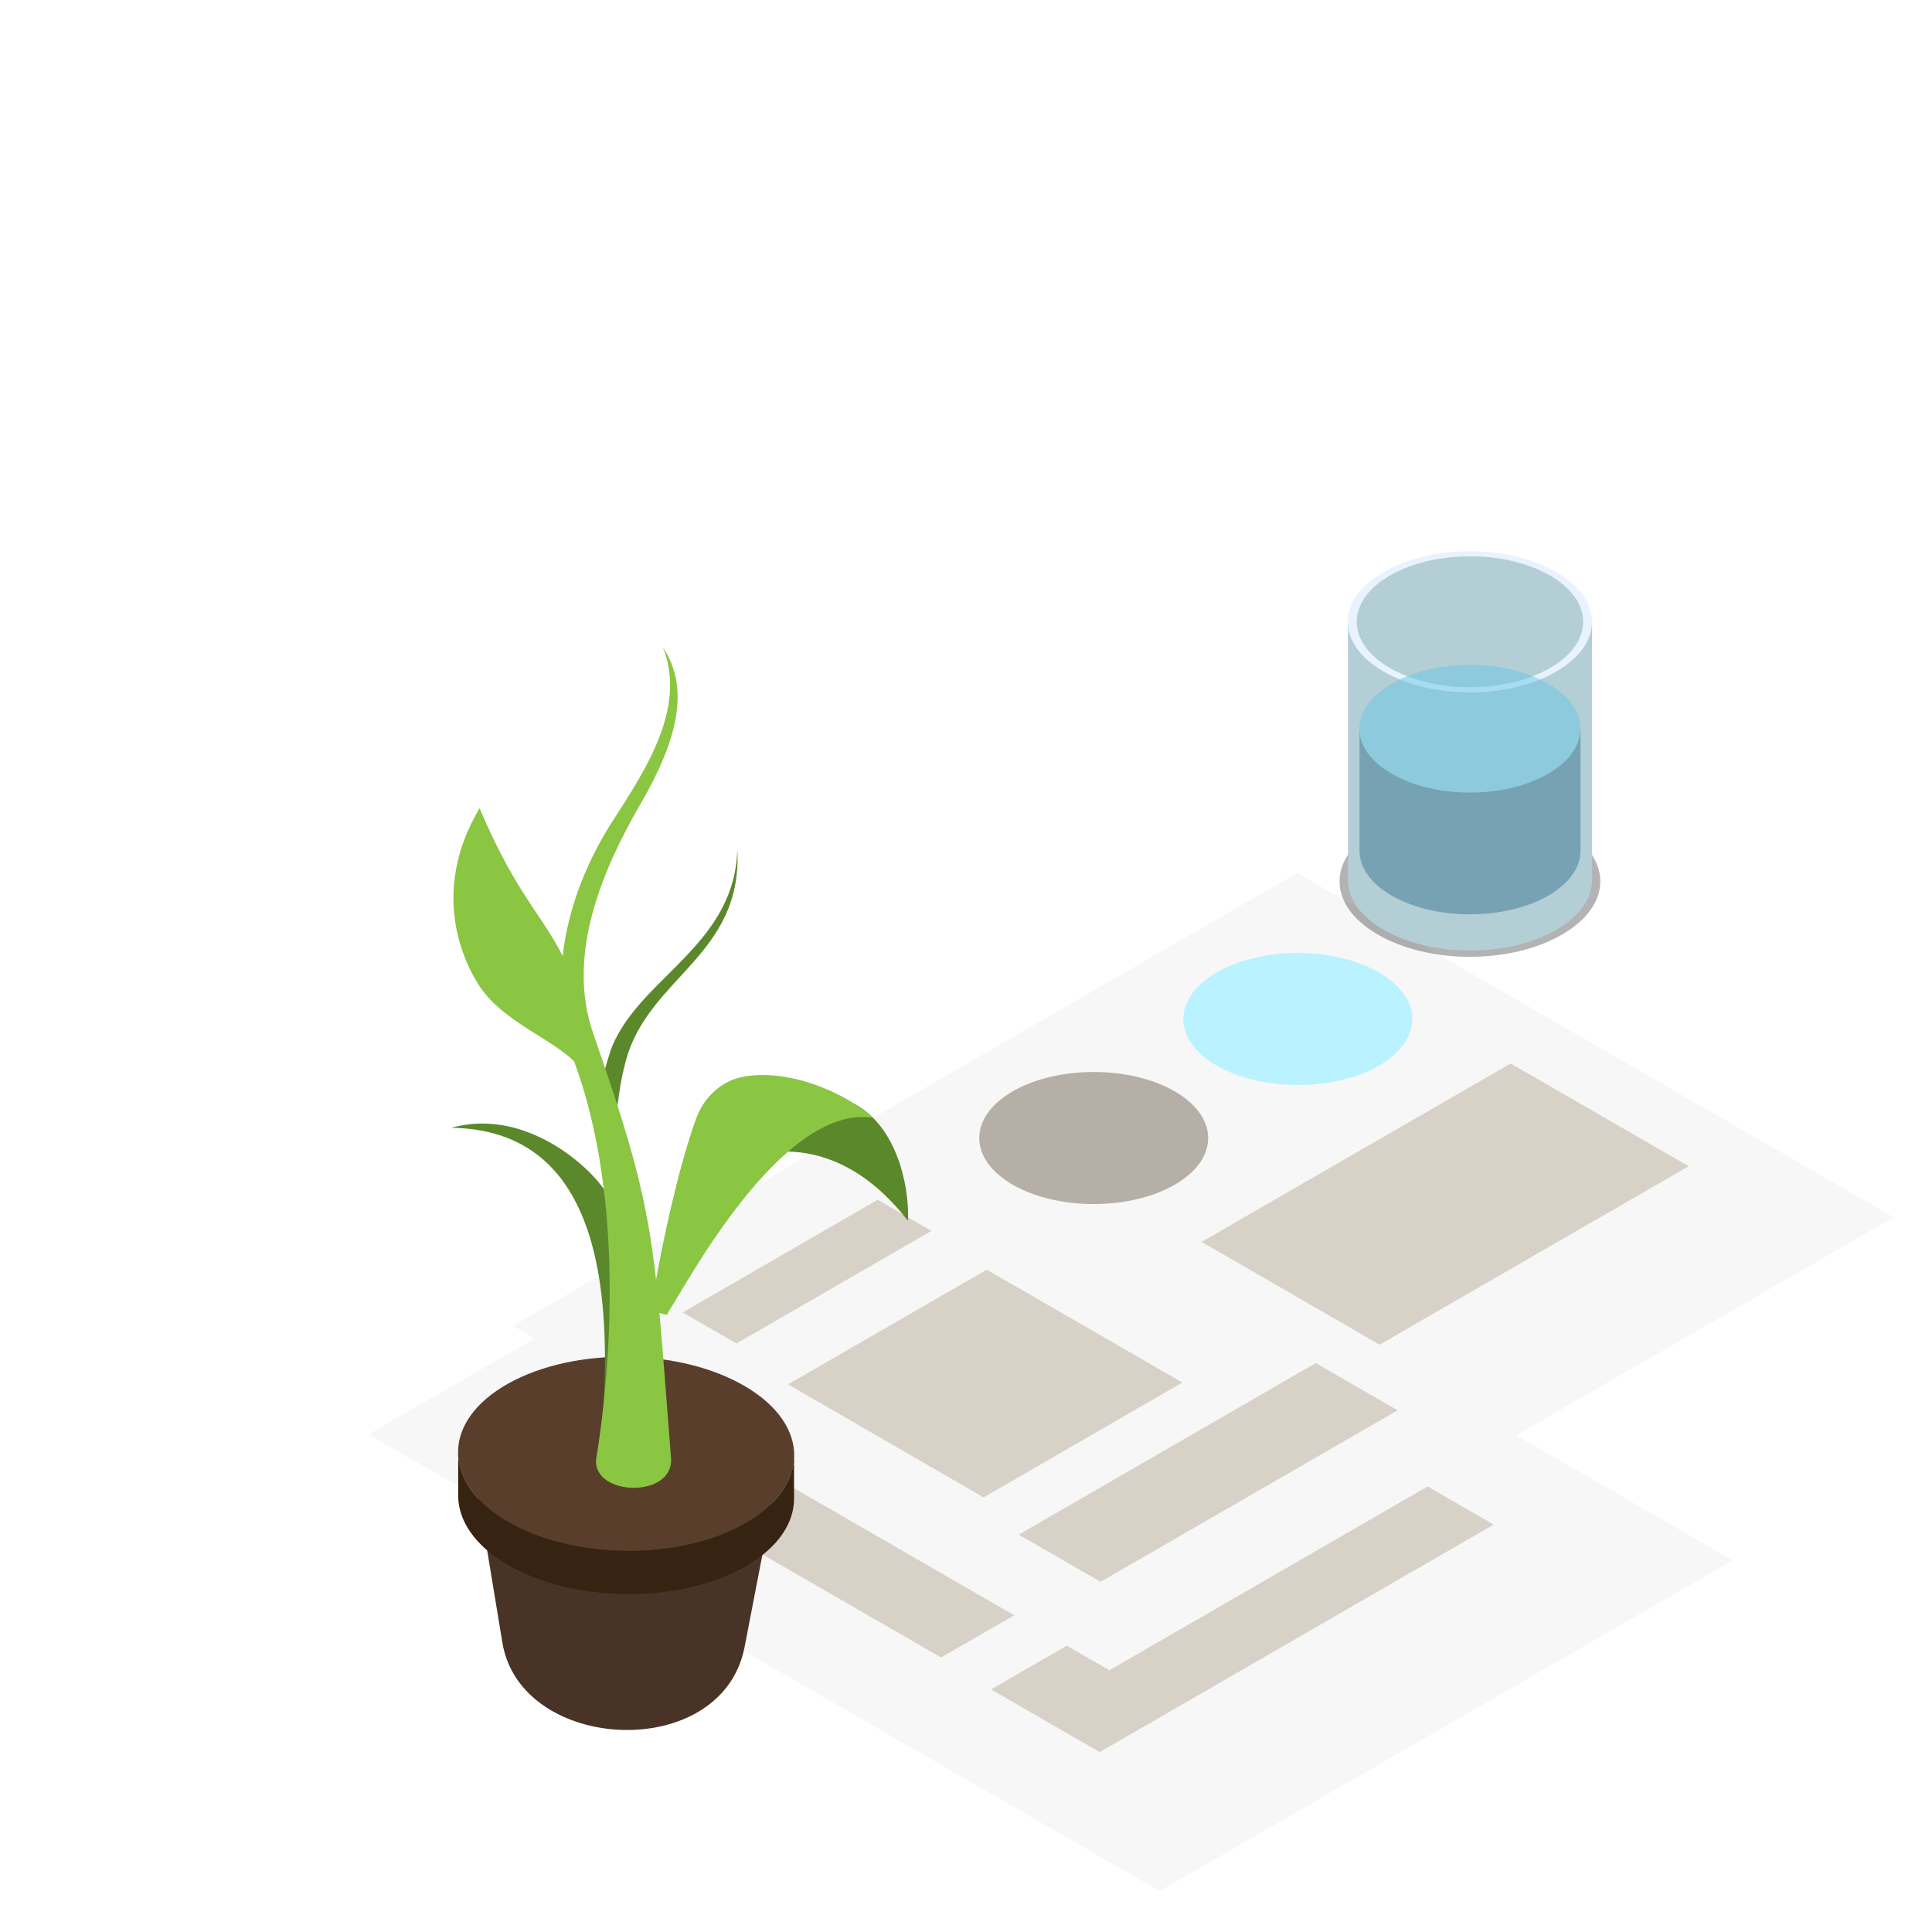 <?xml version="1.0" encoding="utf-8"?>
<!-- Generator: Adobe Illustrator 25.4.1, SVG Export Plug-In . SVG Version: 6.00 Build 0)  -->
<svg version="1.1" id="Layer_1" xmlns="http://www.w3.org/2000/svg" xmlns:xlink="http://www.w3.org/1999/xlink" x="0px" y="0px"
	 viewBox="0 0 50 50" style="enable-background:new 0 0 50 50;" xml:space="preserve">
<style type="text/css">
	.st0{fill:#F7F7F7;}
	.st1{fill:#D8D1C7;}
	.st2{fill:#BAF3FF;}
	.st3{fill:#B5AFA7;}
	.st4{opacity:0.3;enable-background:new    ;}
	.st5{fill:#B4CED6;}
	.st6{fill:#E8F3FF;}
	.st7{opacity:0.5;}
	.st8{fill:#377691;}
	.st9{fill:#65C6E5;}
	.st10{fill:#493226;}
	.st11{fill:#593E2C;}
	.st12{fill:#5A882B;}
	.st13{fill:#8AC641;}
	.st14{fill:#372312;}
</style>
<g>
	<polygon class="st0" points="44.842,40.382 30.013,48.942 9.538,37.12 24.367,28.561 	"/>
	<polygon class="st1" points="38.655,39.457 28.459,45.345 25.648,43.722 35.845,37.834 	"/>
	<polygon class="st1" points="24.355,42.895 14.329,37.113 24.515,31.232 34.544,37.022 	"/>
</g>
<g>
	<polygon class="st0" points="49.006,31.505 28.711,43.226 13.275,34.314 33.57,22.593 	"/>
	<polygon class="st1" points="43.703,30.182 35.703,34.8 31.098,32.14 39.095,27.523 	"/>
	<path class="st2" d="M35.681,27.582c-1.154,0.665-3.032,0.665-4.187,0c-1.158-0.669-1.157-1.754-0.002-2.419
		c1.157-0.667,3.035-0.667,4.191,0C36.84,25.833,36.839,26.913,35.681,27.582z"/>
	<path class="st3" d="M30.399,30.662c-1.155,0.665-3.031,0.665-4.187,0c-1.159-0.669-1.157-1.752-0.003-2.419
		c1.158-0.667,3.035-0.667,4.191,0C31.557,28.913,31.556,29.993,30.399,30.662z"/>
	<polygon class="st1" points="36.171,36.499 28.483,40.937 26.365,39.716 34.052,35.276 	"/>
	<polygon class="st1" points="24.106,31.855 19.059,34.769 17.668,33.966 22.714,31.05 	"/>
	<polygon class="st1" points="25.456,38.752 20.394,35.827 25.537,32.859 30.6,35.78 	"/>
</g>
<g>
	<path class="st4" d="M40.426,21.434c-1.315-0.762-3.449-0.762-4.77,0c-1.318,0.762-1.318,1.991,0,2.751
		c1.322,0.77,3.455,0.77,4.77,0C41.746,23.426,41.746,22.196,40.426,21.434z"/>
	<g>
		<path class="st5" d="M34.885,22.776v-6.683h6.317v6.683c0,0.468-0.309,0.93-0.926,1.289c-1.231,0.711-3.231,0.711-4.467,0
			C35.191,23.706,34.885,23.244,34.885,22.776z"/>
		<path class="st6" d="M35.808,17.379c1.236,0.722,3.236,0.722,4.467,0c1.235-0.708,1.235-1.863,0-2.574
			c-1.231-0.719-3.231-0.719-4.467,0C34.573,15.516,34.573,16.67,35.808,17.379z"/>
		<path class="st5" d="M40.115,14.895c-1.144-0.663-2.998-0.663-4.145,0c-1.144,0.663-1.144,1.732,0,2.392
			c1.147,0.666,3.001,0.666,4.145,0C41.259,16.628,41.259,15.559,40.115,14.895z"/>
	</g>
	<g class="st7">
		<path class="st8" d="M35.184,22.014V18.86h5.721v3.155c0,0.422-0.282,0.845-0.839,1.165c-1.116,0.644-2.926,0.644-4.046,0
			C35.462,22.859,35.184,22.437,35.184,22.014z"/>
		<path class="st9" d="M36.019,20.025c1.12,0.65,2.93,0.65,4.046,0c1.116-0.642,1.116-1.687,0-2.331c-1.116-0.65-2.926-0.65-4.046,0
			C34.902,18.339,34.902,19.384,36.019,20.025z"/>
	</g>
</g>
<g>
	<path class="st10" d="M12.204,37.68l0.798,4.832c0.473,2.866,5.688,3.118,6.268,0.112l0.925-4.792L12.204,37.68z"/>
	<path id="Cylinder_face_112_" class="st11" d="M19.256,39.442c1.712-0.958,1.734-2.548,0.048-3.552
		c-1.685-1.004-4.44-1.041-6.152-0.083c-1.711,0.958-1.733,2.548-0.047,3.552C14.79,40.363,17.544,40.4,19.256,39.442z"/>
	<g>
		<g>
			<path class="st12" d="M14.816,29.954c-0.455-0.352-1.675-1.171-3.139-0.767c2.884,0.041,4.526,2.367,3.813,8.66
				c0.327-0.412,0.769-3.633,0.788-4.207C16.328,32.132,16.155,30.99,14.816,29.954z"/>
			<path class="st12" d="M15.465,29.185c0.057,0.011,0.08-0.046,0.117-0.074c0.576-0.431,0.283-0.413,0.614-1.655
				c0.577-2.165,3.026-2.723,2.886-5.466c-0.076,2.463-2.464,3.279-3.228,5.062C15.743,27.307,15.2,29.136,15.465,29.185z"/>
			<path class="st12" d="M22.152,28.588c-0.32-0.184-3.023-0.351-3.147-0.259c-0.234,0.175-0.833,0.436-0.721,0.688
				c0.102,0.229,0.326,0.449,0.479,0.649c0.154,0.201,0.296,0.431,0.476,0.609c0.137,0.136,0.469-0.536,0.655-0.483
				c0.243,0.069,1.927-0.354,3.604,1.802C23.536,30.988,23.348,29.278,22.152,28.588z"/>
		</g>
		<path class="st13" d="M19.251,27.863c-0.583,0.104-1.04,0.538-1.239,1.096c-0.507,1.426-0.875,3.289-1.033,4.162
			c-0.233-2.066-0.58-3.367-1.628-6.379c-0.711-2.044,0.251-4.258,1.243-5.968c0.937-1.616,1.27-2.966,0.564-4.015
			c0.614,1.544-0.427,3.132-1.295,4.477c-0.588,0.911-1.149,2.133-1.3,3.507c-0.042-0.081-0.083-0.161-0.131-0.246
			c-0.576-1.019-1.135-1.513-2.022-3.58c-1.311,2.21-0.376,4.037,0.004,4.611c0.602,0.908,1.848,1.34,2.451,1.949
			c0.009,0.025,0.015,0.051,0.024,0.076c1.472,4.069,0.716,9.14,0.537,10.222c-0.072,0.938,1.965,1.008,1.943-0.005
			c-0.126-1.601-0.211-2.799-0.304-3.795c0.008,0.002,0.014,0.005,0.023,0.008c0.262,0.064,0.129,0.076,0.245-0.09
			c0.376-0.543,2.891-5.357,5.274-4.963C21.831,28.251,20.41,27.657,19.251,27.863z"/>
	</g>
	<path class="st14" d="M20.55,37.625c0.018,0.663-0.412,1.324-1.294,1.817c-1.712,0.958-4.466,0.921-6.152-0.083
		c-0.817-0.487-1.229-1.111-1.246-1.734v1.117c0.017,0.623,0.429,1.248,1.246,1.734c1.685,1.004,4.44,1.041,6.152,0.083
		c0.882-0.493,1.312-1.155,1.294-1.817V37.625z"/>
</g>
</svg>
